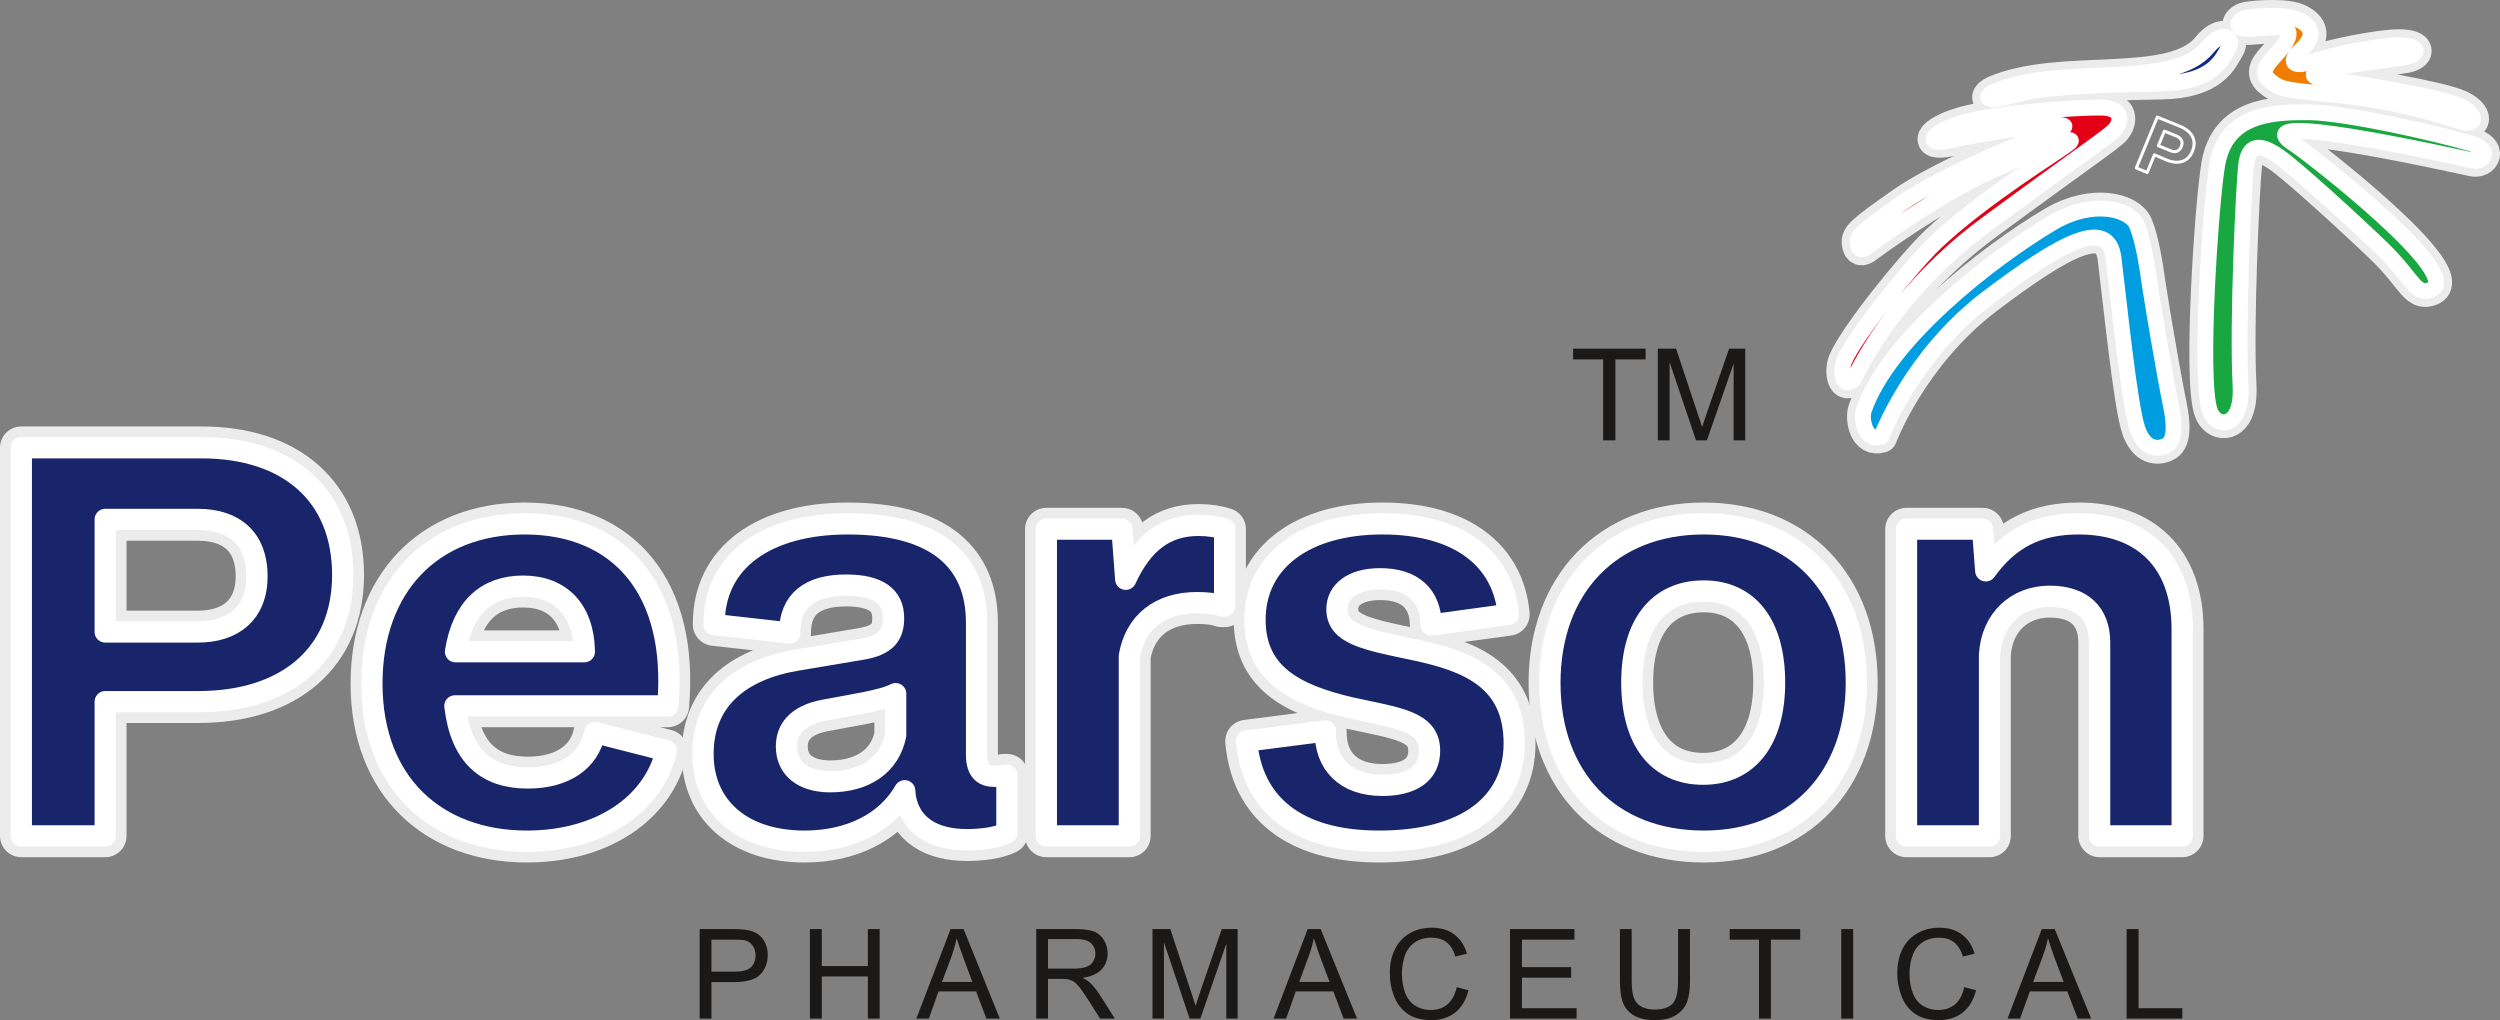 <svg xmlns="http://www.w3.org/2000/svg" xmlns:ooo="http://xml.openoffice.org/svg/export" xmlns:xlink="http://www.w3.org/1999/xlink" xmlns:presentation="http://sun.com/xmlns/staroffice/presentation" xmlns:smil="http://www.w3.org/2001/SMIL20/" xmlns:anim="urn:oasis:names:tc:opendocument:xmlns:animation:1.0" xmlns:svg="urn:oasis:names:tc:opendocument:xmlns:svg-compatible:1.0" version="1.2" preserveAspectRatio="xMidYMid" fill-rule="evenodd" stroke-width="28.222" stroke-linejoin="round" xml:space="preserve" viewBox="9484 7364.61 16557.85 6756.39">
 <rect x="9484" y="7364.61" width="16557.85" height="6756.39" fill="#808080" stroke="none"/>
 <defs class="ClipPathGroup">
  <clipPath id="presentation_clip_path" clipPathUnits="userSpaceOnUse">
   <rect x="0" y="0" width="35560" height="21590"/>
  </clipPath>
  <clipPath id="presentation_clip_path_shrink" clipPathUnits="userSpaceOnUse">
   <rect x="35" y="21" width="35489" height="21547"/>
  </clipPath>
 </defs>
 <defs class="TextShapeIndex">
  <g ooo:slide="id1" ooo:id-list="id3 id4 id5 id6 id7 id8 id9 id10 id11 id12 id13 id14 id15 id16 id17"/>
 </defs>
 <defs class="EmbeddedBulletChars">
  <g id="bullet-char-template-57356" transform="scale(0,-0)">
   <path d="M 580,1141 L 1163,571 580,0 -4,571 580,1141 Z"/>
  </g>
  <g id="bullet-char-template-57354" transform="scale(0,-0)">
   <path d="M 8,1128 L 1137,1128 1137,0 8,0 8,1128 Z"/>
  </g>
  <g id="bullet-char-template-10146" transform="scale(0,-0)">
   <path d="M 174,0 L 602,739 174,1481 1456,739 174,0 Z M 1358,739 L 309,1346 659,739 1358,739 Z"/>
  </g>
  <g id="bullet-char-template-10132" transform="scale(0,-0)">
   <path d="M 2015,739 L 1276,0 717,0 1260,543 174,543 174,936 1260,936 717,1481 1274,1481 2015,739 Z"/>
  </g>
  <g id="bullet-char-template-10007" transform="scale(0,-0)">
   <path d="M 0,-2 C -7,14 -16,27 -25,37 L 356,567 C 262,823 215,952 215,954 215,979 228,992 255,992 264,992 276,990 289,987 310,991 331,999 354,1012 L 381,999 492,748 772,1049 836,1024 860,1049 C 881,1039 901,1025 922,1006 886,937 835,863 770,784 769,783 710,716 594,584 L 774,223 C 774,196 753,168 711,139 L 727,119 C 717,90 699,76 672,76 641,76 570,178 457,381 L 164,-76 C 142,-110 111,-127 72,-127 30,-127 9,-110 8,-76 1,-67 -2,-52 -2,-32 -2,-23 -1,-13 0,-2 Z"/>
  </g>
  <g id="bullet-char-template-10004" transform="scale(0,-0)">
   <path d="M 285,-33 C 182,-33 111,30 74,156 52,228 41,333 41,471 41,549 55,616 82,672 116,743 169,778 240,778 293,778 328,747 346,684 L 369,508 C 377,444 397,411 428,410 L 1163,1116 C 1174,1127 1196,1133 1229,1133 1271,1133 1292,1118 1292,1087 L 1292,965 C 1292,929 1282,901 1262,881 L 442,47 C 390,-6 338,-33 285,-33 Z"/>
  </g>
  <g id="bullet-char-template-9679" transform="scale(0,-0)">
   <path d="M 813,0 C 632,0 489,54 383,161 276,268 223,411 223,592 223,773 276,916 383,1023 489,1130 632,1184 813,1184 992,1184 1136,1130 1245,1023 1353,916 1407,772 1407,592 1407,412 1353,268 1245,161 1136,54 992,0 813,0 Z"/>
  </g>
  <g id="bullet-char-template-8226" transform="scale(0,-0)">
   <path d="M 346,457 C 273,457 209,483 155,535 101,586 74,649 74,723 74,796 101,859 155,911 209,963 273,989 346,989 419,989 480,963 531,910 582,859 608,796 608,723 608,648 583,586 532,535 482,483 420,457 346,457 Z"/>
  </g>
  <g id="bullet-char-template-8211" transform="scale(0,-0)">
   <path d="M -4,459 L 1135,459 1135,606 -4,606 -4,459 Z"/>
  </g>
  <g id="bullet-char-template-61548" transform="scale(0,-0)">
   <path d="M 173,740 C 173,903 231,1043 346,1159 462,1274 601,1332 765,1332 928,1332 1067,1274 1183,1159 1299,1043 1357,903 1357,740 1357,577 1299,437 1183,322 1067,206 928,148 765,148 601,148 462,206 346,322 231,437 173,577 173,740 Z"/>
  </g>
 </defs>
 <g>
  <g id="id2" class="Master_Slide">
   <g id="bg-id2" class="Background"/>
   <g id="bo-id2" class="BackgroundObjects"/>
  </g>
 </g>
 <g class="SlideGroup">
  <g>
   <g id="container-id1">
    <g id="id1" class="Slide" clip-path="url(#presentation_clip_path)">
     <g class="Page">
      <g class="Group">
       <g class="com.sun.star.drawing.ClosedBezierShape">
        <g id="id3">
         <rect class="BoundingBox" stroke="none" fill="none" x="9484" y="10189" width="14595" height="2889"/>
         <path fill="rgb(25,37,106)" stroke="none" d="M 9625,12901 L 10181,12901 10181,12012 10798,12012 C 11383,12012 11754,11698 11754,11173 11754,10643 11394,10330 10819,10330 L 9625,10330 9625,12901 Z M 9625,12901 L 9625,12901 Z M 10795,10805 C 11042,10805 11186,10939 11186,11180 11186,11430 11024,11550 10795,11550 L 10181,11550 10181,10805 10795,10805 Z M 10795,10805 L 10795,10805 Z M 12973,12936 C 13453,12936 13812,12697 13897,12337 L 13424,12216 C 13386,12408 13220,12517 12980,12517 12709,12517 12536,12376 12497,12040 L 13907,12040 C 13974,11268 13587,10834 12959,10834 12342,10834 11947,11251 11947,11892 11947,12556 12377,12936 12973,12936 Z M 12973,12936 L 12973,12936 Z M 12949,11247 C 13199,11247 13350,11406 13354,11681 L 12501,11681 C 12547,11391 12705,11247 12949,11247 Z M 12949,11247 L 12949,11247 Z M 14813,12936 C 15113,12936 15356,12813 15476,12602 L 15479,12640 C 15511,12831 15663,12926 15888,12926 15973,12926 16086,12915 16153,12880 L 16153,12499 16132,12499 C 16117,12503 16100,12506 16072,12506 16008,12506 15952,12482 15952,12362 L 15952,11487 C 15952,11081 15687,10834 15099,10834 14559,10834 14210,11081 14214,11501 L 14714,11557 C 14714,11342 14848,11240 15088,11240 15303,11240 15402,11317 15402,11458 15402,11571 15353,11635 15201,11663 L 14760,11737 C 14387,11800 14140,12001 14140,12358 14140,12707 14397,12936 14813,12936 Z M 14813,12936 L 14813,12936 Z M 14982,12542 C 14806,12542 14693,12457 14693,12309 14693,12202 14753,12104 14944,12068 L 15208,12019 C 15296,12001 15367,11984 15416,11959 L 15416,12234 C 15377,12429 15215,12542 14982,12542 Z M 14982,12542 L 14982,12542 Z M 16414,12901 L 16964,12901 16964,11709 C 17003,11487 17165,11356 17412,11356 17479,11356 17539,11363 17574,11377 L 17595,11377 17595,10869 C 17553,10855 17490,10844 17423,10844 17204,10844 17053,10957 16940,11201 L 16915,10869 16414,10869 16414,12901 Z M 16414,12901 L 16414,12901 Z M 18618,12936 C 19206,12936 19513,12679 19513,12288 19513,11864 19206,11744 18861,11670 18519,11599 18339,11564 18339,11399 18339,11282 18441,11198 18625,11198 18836,11198 18959,11303 18963,11504 L 19474,11434 C 19442,11074 19157,10834 18639,10834 18131,10834 17796,11078 17796,11469 17796,11822 18050,11963 18424,12051 18741,12121 18952,12139 18952,12337 18952,12489 18833,12566 18639,12566 18396,12566 18258,12425 18262,12206 L 17740,12273 C 17775,12683 18064,12936 18618,12936 Z M 18618,12936 L 18618,12936 Z M 20768,12936 C 21381,12936 21779,12517 21779,11885 21779,11254 21381,10834 20768,10834 20151,10834 19749,11254 19749,11889 19749,12517 20147,12936 20768,12936 Z M 20768,12936 L 20768,12936 Z M 20764,12492 C 20468,12492 20292,12273 20292,11885 20292,11501 20468,11279 20768,11279 21060,11279 21237,11497 21237,11885 21237,12269 21060,12492 20764,12492 Z M 20764,12492 L 20764,12492 Z M 22111,12901 L 22661,12901 22661,11702 C 22675,11462 22844,11314 23059,11314 23270,11314 23390,11423 23390,11621 L 23390,12901 23937,12901 23937,11532 C 23937,11078 23669,10834 23253,10834 22981,10834 22791,10929 22636,11145 L 22615,10869 22111,10869 22111,12901 Z"/>
         <path fill="none" stroke="rgb(236,236,237)" stroke-width="282" stroke-linejoin="miter" d="M 9625,12901 L 10181,12901 10181,12012 10798,12012 C 11383,12012 11754,11698 11754,11173 11754,10643 11394,10330 10819,10330 L 9625,10330 9625,12901 Z"/>
         <path fill="none" stroke="rgb(236,236,237)" stroke-width="282" stroke-linejoin="miter" d="M 10795,10805 C 11042,10805 11186,10939 11186,11180 11186,11430 11024,11550 10795,11550 L 10181,11550 10181,10805 10795,10805 Z"/>
         <path fill="none" stroke="rgb(236,236,237)" stroke-width="282" stroke-linejoin="miter" d="M 12973,12936 C 13453,12936 13812,12697 13897,12337 L 13424,12216 C 13386,12408 13220,12517 12980,12517 12709,12517 12536,12376 12497,12040 L 13907,12040 C 13974,11268 13587,10834 12959,10834 12342,10834 11947,11251 11947,11892 11947,12556 12377,12936 12973,12936 Z"/>
         <path fill="none" stroke="rgb(236,236,237)" stroke-width="282" stroke-linejoin="miter" d="M 12949,11247 C 13199,11247 13350,11406 13354,11681 L 12501,11681 C 12547,11391 12705,11247 12949,11247 Z"/>
         <path fill="none" stroke="rgb(236,236,237)" stroke-width="282" stroke-linejoin="miter" d="M 14813,12936 C 15113,12936 15356,12813 15476,12602 L 15479,12640 C 15511,12831 15663,12926 15888,12926 15973,12926 16086,12915 16153,12880 L 16153,12499 16132,12499 C 16117,12503 16100,12506 16072,12506 16008,12506 15952,12482 15952,12362 L 15952,11487 C 15952,11081 15687,10834 15099,10834 14559,10834 14210,11081 14214,11501 L 14714,11557 C 14714,11342 14848,11240 15088,11240 15303,11240 15402,11317 15402,11458 15402,11571 15353,11635 15201,11663 L 14760,11737 C 14387,11800 14140,12001 14140,12358 14140,12707 14397,12936 14813,12936 Z"/>
         <path fill="none" stroke="rgb(236,236,237)" stroke-width="282" stroke-linejoin="miter" d="M 14982,12542 C 14806,12542 14693,12457 14693,12309 14693,12202 14753,12104 14944,12068 L 15208,12019 C 15296,12001 15367,11984 15416,11959 L 15416,12234 C 15377,12429 15215,12542 14982,12542 Z"/>
         <path fill="none" stroke="rgb(236,236,237)" stroke-width="282" stroke-linejoin="miter" d="M 16414,12901 L 16964,12901 16964,11709 C 17003,11487 17165,11356 17412,11356 17479,11356 17539,11363 17574,11377 L 17595,11377 17595,10869 C 17553,10855 17490,10844 17423,10844 17204,10844 17053,10957 16940,11201 L 16915,10869 16414,10869 16414,12901 Z"/>
         <path fill="none" stroke="rgb(236,236,237)" stroke-width="282" stroke-linejoin="miter" d="M 18618,12936 C 19206,12936 19513,12679 19513,12288 19513,11864 19206,11744 18861,11670 18519,11599 18339,11564 18339,11399 18339,11282 18441,11198 18625,11198 18836,11198 18959,11303 18963,11504 L 19474,11434 C 19442,11074 19157,10834 18639,10834 18131,10834 17796,11078 17796,11469 17796,11822 18050,11963 18424,12051 18741,12121 18952,12139 18952,12337 18952,12489 18833,12566 18639,12566 18396,12566 18258,12425 18262,12206 L 17740,12273 C 17775,12683 18064,12936 18618,12936 Z"/>
         <path fill="none" stroke="rgb(236,236,237)" stroke-width="282" stroke-linejoin="miter" d="M 20768,12936 C 21381,12936 21779,12517 21779,11885 21779,11254 21381,10834 20768,10834 20151,10834 19749,11254 19749,11889 19749,12517 20147,12936 20768,12936 Z"/>
         <path fill="none" stroke="rgb(236,236,237)" stroke-width="282" stroke-linejoin="miter" d="M 20764,12492 C 20468,12492 20292,12273 20292,11885 20292,11501 20468,11279 20768,11279 21060,11279 21237,11497 21237,11885 21237,12269 21060,12492 20764,12492 Z"/>
         <path fill="none" stroke="rgb(236,236,237)" stroke-width="282" stroke-linejoin="miter" d="M 22111,12901 L 22661,12901 22661,11702 C 22675,11462 22844,11314 23059,11314 23270,11314 23390,11423 23390,11621 L 23390,12901 23937,12901 23937,11532 C 23937,11078 23669,10834 23253,10834 22981,10834 22791,10929 22636,11145 L 22615,10869 22111,10869 22111,12901 Z"/>
        </g>
       </g>
       <g class="com.sun.star.drawing.ClosedBezierShape">
        <g id="id4">
         <rect class="BoundingBox" stroke="none" fill="none" x="9554" y="10259" width="14455" height="2749"/>
         <path fill="rgb(25,37,106)" stroke="none" d="M 9625,12901 L 10181,12901 10181,12012 10798,12012 C 11383,12012 11754,11698 11754,11173 11754,10643 11394,10330 10819,10330 L 9625,10330 9625,12901 Z M 9625,12901 L 9625,12901 Z M 10795,10805 C 11042,10805 11186,10939 11186,11180 11186,11430 11024,11550 10795,11550 L 10181,11550 10181,10805 10795,10805 Z M 10795,10805 L 10795,10805 Z M 12973,12936 C 13453,12936 13812,12697 13897,12337 L 13424,12216 C 13386,12408 13220,12517 12980,12517 12709,12517 12536,12376 12497,12040 L 13907,12040 C 13974,11268 13587,10834 12959,10834 12342,10834 11947,11251 11947,11892 11947,12556 12377,12936 12973,12936 Z M 12973,12936 L 12973,12936 Z M 12949,11247 C 13199,11247 13350,11406 13354,11681 L 12501,11681 C 12547,11391 12705,11247 12949,11247 Z M 12949,11247 L 12949,11247 Z M 14813,12936 C 15113,12936 15356,12813 15476,12602 L 15479,12640 C 15511,12831 15663,12926 15888,12926 15973,12926 16086,12915 16153,12880 L 16153,12499 16132,12499 C 16117,12503 16100,12506 16072,12506 16008,12506 15952,12482 15952,12362 L 15952,11487 C 15952,11081 15687,10834 15099,10834 14559,10834 14210,11081 14214,11501 L 14714,11557 C 14714,11342 14848,11240 15088,11240 15303,11240 15402,11317 15402,11458 15402,11571 15353,11635 15201,11663 L 14760,11737 C 14387,11800 14140,12001 14140,12358 14140,12707 14397,12936 14813,12936 Z M 14813,12936 L 14813,12936 Z M 14982,12542 C 14806,12542 14693,12457 14693,12309 14693,12202 14753,12104 14944,12068 L 15208,12019 C 15296,12001 15367,11984 15416,11959 L 15416,12234 C 15377,12429 15215,12542 14982,12542 Z M 14982,12542 L 14982,12542 Z M 16414,12901 L 16964,12901 16964,11709 C 17003,11487 17165,11356 17412,11356 17479,11356 17539,11363 17574,11377 L 17595,11377 17595,10869 C 17553,10855 17490,10844 17423,10844 17204,10844 17053,10957 16940,11201 L 16915,10869 16414,10869 16414,12901 Z M 16414,12901 L 16414,12901 Z M 18618,12936 C 19206,12936 19513,12679 19513,12288 19513,11864 19206,11744 18861,11670 18519,11599 18339,11564 18339,11399 18339,11282 18441,11198 18625,11198 18836,11198 18959,11303 18963,11504 L 19474,11434 C 19442,11074 19157,10834 18639,10834 18131,10834 17796,11078 17796,11469 17796,11822 18050,11963 18424,12051 18741,12121 18952,12139 18952,12337 18952,12489 18833,12566 18639,12566 18396,12566 18258,12425 18262,12206 L 17740,12273 C 17775,12683 18064,12936 18618,12936 Z M 18618,12936 L 18618,12936 Z M 20768,12936 C 21381,12936 21779,12517 21779,11885 21779,11254 21381,10834 20768,10834 20151,10834 19749,11254 19749,11889 19749,12517 20147,12936 20768,12936 Z M 20768,12936 L 20768,12936 Z M 20764,12492 C 20468,12492 20292,12273 20292,11885 20292,11501 20468,11279 20768,11279 21060,11279 21237,11497 21237,11885 21237,12269 21060,12492 20764,12492 Z M 20764,12492 L 20764,12492 Z M 22111,12901 L 22661,12901 22661,11702 C 22675,11462 22844,11314 23059,11314 23270,11314 23390,11423 23390,11621 L 23390,12901 23937,12901 23937,11532 C 23937,11078 23669,10834 23253,10834 22981,10834 22791,10929 22636,11145 L 22615,10869 22111,10869 22111,12901 Z"/>
         <path fill="none" stroke="rgb(255,255,255)" stroke-width="141" stroke-linejoin="miter" d="M 9625,12901 L 10181,12901 10181,12012 10798,12012 C 11383,12012 11754,11698 11754,11173 11754,10643 11394,10330 10819,10330 L 9625,10330 9625,12901 Z"/>
         <path fill="none" stroke="rgb(255,255,255)" stroke-width="141" stroke-linejoin="miter" d="M 10795,10805 C 11042,10805 11186,10939 11186,11180 11186,11430 11024,11550 10795,11550 L 10181,11550 10181,10805 10795,10805 Z"/>
         <path fill="none" stroke="rgb(255,255,255)" stroke-width="141" stroke-linejoin="miter" d="M 12973,12936 C 13453,12936 13812,12697 13897,12337 L 13424,12216 C 13386,12408 13220,12517 12980,12517 12709,12517 12536,12376 12497,12040 L 13907,12040 C 13974,11268 13587,10834 12959,10834 12342,10834 11947,11251 11947,11892 11947,12556 12377,12936 12973,12936 Z"/>
         <path fill="none" stroke="rgb(255,255,255)" stroke-width="141" stroke-linejoin="miter" d="M 12949,11247 C 13199,11247 13350,11406 13354,11681 L 12501,11681 C 12547,11391 12705,11247 12949,11247 Z"/>
         <path fill="none" stroke="rgb(255,255,255)" stroke-width="141" stroke-linejoin="miter" d="M 14813,12936 C 15113,12936 15356,12813 15476,12602 L 15479,12640 C 15511,12831 15663,12926 15888,12926 15973,12926 16086,12915 16153,12880 L 16153,12499 16132,12499 C 16117,12503 16100,12506 16072,12506 16008,12506 15952,12482 15952,12362 L 15952,11487 C 15952,11081 15687,10834 15099,10834 14559,10834 14210,11081 14214,11501 L 14714,11557 C 14714,11342 14848,11240 15088,11240 15303,11240 15402,11317 15402,11458 15402,11571 15353,11635 15201,11663 L 14760,11737 C 14387,11800 14140,12001 14140,12358 14140,12707 14397,12936 14813,12936 Z"/>
         <path fill="none" stroke="rgb(255,255,255)" stroke-width="141" stroke-linejoin="miter" d="M 14982,12542 C 14806,12542 14693,12457 14693,12309 14693,12202 14753,12104 14944,12068 L 15208,12019 C 15296,12001 15367,11984 15416,11959 L 15416,12234 C 15377,12429 15215,12542 14982,12542 Z"/>
         <path fill="none" stroke="rgb(255,255,255)" stroke-width="141" stroke-linejoin="miter" d="M 16414,12901 L 16964,12901 16964,11709 C 17003,11487 17165,11356 17412,11356 17479,11356 17539,11363 17574,11377 L 17595,11377 17595,10869 C 17553,10855 17490,10844 17423,10844 17204,10844 17053,10957 16940,11201 L 16915,10869 16414,10869 16414,12901 Z"/>
         <path fill="none" stroke="rgb(255,255,255)" stroke-width="141" stroke-linejoin="miter" d="M 18618,12936 C 19206,12936 19513,12679 19513,12288 19513,11864 19206,11744 18861,11670 18519,11599 18339,11564 18339,11399 18339,11282 18441,11198 18625,11198 18836,11198 18959,11303 18963,11504 L 19474,11434 C 19442,11074 19157,10834 18639,10834 18131,10834 17796,11078 17796,11469 17796,11822 18050,11963 18424,12051 18741,12121 18952,12139 18952,12337 18952,12489 18833,12566 18639,12566 18396,12566 18258,12425 18262,12206 L 17740,12273 C 17775,12683 18064,12936 18618,12936 Z"/>
         <path fill="none" stroke="rgb(255,255,255)" stroke-width="141" stroke-linejoin="miter" d="M 20768,12936 C 21381,12936 21779,12517 21779,11885 21779,11254 21381,10834 20768,10834 20151,10834 19749,11254 19749,11889 19749,12517 20147,12936 20768,12936 Z"/>
         <path fill="none" stroke="rgb(255,255,255)" stroke-width="141" stroke-linejoin="miter" d="M 20764,12492 C 20468,12492 20292,12273 20292,11885 20292,11501 20468,11279 20768,11279 21060,11279 21237,11497 21237,11885 21237,12269 21060,12492 20764,12492 Z"/>
         <path fill="none" stroke="rgb(255,255,255)" stroke-width="141" stroke-linejoin="miter" d="M 22111,12901 L 22661,12901 22661,11702 C 22675,11462 22844,11314 23059,11314 23270,11314 23390,11423 23390,11621 L 23390,12901 23937,12901 23937,11532 C 23937,11078 23669,10834 23253,10834 22981,10834 22791,10929 22636,11145 L 22615,10869 22111,10869 22111,12901 Z"/>
        </g>
       </g>
      </g>
      <g class="Group">
       <g class="Group">
        <g class="Group">
         <g class="com.sun.star.drawing.ClosedBezierShape">
          <g id="id5">
           <rect class="BoundingBox" stroke="none" fill="none" x="21717" y="8640" width="2270" height="1798"/>
           <path fill="rgb(0,158,224)" stroke="none" d="M 21944,10258 C 21944,10258 22143,9720 22648,9338 23154,8955 23447,8806 23482,9073 23516,9341 23586,10046 23641,10206 23696,10365 23801,10334 23836,10313 23872,10292 23900,10229 23861,10043 23822,9856 23746,9404 23726,9273 23707,9141 23680,8956 23636,8853 23591,8749 23347,8682 23081,8838 22668,9082 21986,9618 21828,10083 21810,10140 21835,10291 21944,10258 Z"/>
           <path fill="none" stroke="rgb(236,236,237)" stroke-width="211" stroke-linejoin="miter" d="M 21944,10258 C 21944,10258 22143,9720 22648,9338 23154,8955 23447,8806 23482,9073 23516,9341 23586,10046 23641,10206 23696,10365 23801,10334 23836,10313 23872,10292 23900,10229 23861,10043 23822,9856 23746,9404 23726,9273 23707,9141 23680,8956 23636,8853 23591,8749 23347,8682 23081,8838 22668,9082 21986,9618 21828,10083 21810,10140 21835,10291 21944,10258 Z"/>
          </g>
         </g>
         <g class="com.sun.star.drawing.ClosedBezierShape">
          <g id="id6">
           <rect class="BoundingBox" stroke="none" fill="none" x="21580" y="7971" width="2048" height="2034"/>
           <path fill="rgb(227,0,22)" stroke="none" d="M 21764,9873 C 21764,9873 22005,9318 22642,8849 23278,8380 23456,8265 23493,8220 23530,8176 23556,8077 23393,8077 23231,8077 22795,8105 22539,8163 22284,8220 22203,8337 22398,8295 22593,8253 22879,8207 23020,8197 23162,8186 23210,8196 23088,8232 22967,8269 22349,8520 22076,8713 21802,8905 21782,8930 21788,8976 21793,9023 21816,9025 21846,9002 21877,8977 22324,8652 22683,8491 23040,8330 23269,8249 23181,8317 23108,8374 22630,8664 22308,8966 22148,9118 21768,9588 21697,9758 21672,9821 21687,9952 21764,9873 Z"/>
           <path fill="none" stroke="rgb(236,236,237)" stroke-width="211" stroke-linejoin="miter" d="M 21764,9873 C 21764,9873 22005,9318 22642,8849 23278,8380 23456,8265 23493,8220 23530,8176 23556,8077 23393,8077 23231,8077 22795,8105 22539,8163 22284,8220 22203,8337 22398,8295 22593,8253 22879,8207 23020,8197 23162,8186 23210,8196 23088,8232 22967,8269 22349,8520 22076,8713 21802,8905 21782,8930 21788,8976 21793,9023 21816,9025 21846,9002 21877,8977 22324,8652 22683,8491 23040,8330 23269,8249 23181,8317 23108,8374 22630,8664 22308,8966 22148,9118 21768,9588 21697,9758 21672,9821 21687,9952 21764,9873 Z"/>
          </g>
         </g>
         <g class="com.sun.star.drawing.ClosedBezierShape">
          <g id="id7">
           <rect class="BoundingBox" stroke="none" fill="none" x="22545" y="7502" width="1817" height="628"/>
           <path fill="rgb(16,42,131)" stroke="none" d="M 22695,7971 C 23135,7781 23874,7966 24105,7679 24207,7554 24286,7619 24244,7684 24202,7751 24150,7913 23793,7918 23437,7924 23086,7937 22912,7974 22821,7993 22748,8015 22703,8021 22633,8031 22638,7996 22695,7971 Z"/>
           <path fill="none" stroke="rgb(236,236,237)" stroke-width="211" stroke-linejoin="miter" d="M 22695,7971 C 23135,7781 23874,7966 24105,7679 24207,7554 24286,7619 24244,7684 24202,7751 24150,7913 23793,7918 23437,7924 23086,7937 22912,7974 22821,7993 22748,8015 22703,8021 22633,8031 22638,7996 22695,7971 Z"/>
          </g>
         </g>
         <g class="com.sun.star.drawing.ClosedBezierShape">
          <g id="id8">
           <rect class="BoundingBox" stroke="none" fill="none" x="24203" y="7364" width="1768" height="921"/>
           <path fill="rgb(240,124,0)" stroke="none" d="M 24364,7482 C 24447,7470 24632,7457 24713,7498 24821,7553 24800,7626 24721,7698 24643,7769 24664,7816 24789,7774 24915,7732 25248,7661 25382,7664 25515,7667 25508,7727 25416,7743 25324,7758 25115,7785 24962,7808 24810,7832 24737,7874 24904,7892 25072,7910 25652,8008 25775,8066 25898,8123 25887,8204 25780,8170 25672,8136 25379,8039 25006,7999 24635,7960 24606,7963 24535,7913 24465,7863 24467,7824 24546,7740 24624,7656 24713,7540 24554,7545 24394,7551 24353,7568 24321,7545 24287,7521 24334,7487 24364,7482 Z"/>
           <path fill="none" stroke="rgb(236,236,237)" stroke-width="211" stroke-linejoin="miter" d="M 24364,7482 C 24447,7470 24632,7457 24713,7498 24821,7553 24800,7626 24721,7698 24643,7769 24664,7816 24789,7774 24915,7732 25248,7661 25382,7664 25515,7667 25508,7727 25416,7743 25324,7758 25115,7785 24962,7808 24810,7832 24737,7874 24904,7892 25072,7910 25652,8008 25775,8066 25898,8123 25887,8204 25780,8170 25672,8136 25379,8039 25006,7999 24635,7960 24606,7963 24535,7913 24465,7863 24467,7824 24546,7740 24624,7656 24713,7540 24554,7545 24394,7551 24353,7568 24321,7545 24287,7521 24334,7487 24364,7482 Z"/>
          </g>
         </g>
         <g class="com.sun.star.drawing.ClosedBezierShape">
          <g id="id9">
           <rect class="BoundingBox" stroke="none" fill="none" x="23984" y="8002" width="2059" height="2267"/>
           <path fill="rgb(24,167,64)" stroke="none" d="M 25863,8428 C 25934,8443 25989,8355 25852,8315 25628,8249 25018,8110 24775,8108 24530,8106 24226,8121 24169,8456 24127,8698 24045,9878 24121,10088 24156,10185 24283,10201 24316,10043 24324,10007 24326,9962 24323,9907 24302,9502 24344,8610 24360,8461 24376,8312 24457,8320 24570,8396 24683,8472 25086,8841 25272,9021 25349,9097 25396,9158 25431,9202 25482,9264 25511,9303 25569,9289 25866,9221 24750,8363 24688,8325 24289,8077 25715,8397 25863,8428 Z"/>
           <path fill="none" stroke="rgb(236,236,237)" stroke-width="211" stroke-linejoin="miter" d="M 25863,8428 C 25934,8443 25989,8355 25852,8315 25628,8249 25018,8110 24775,8108 24530,8106 24226,8121 24169,8456 24127,8698 24045,9878 24121,10088 24156,10185 24283,10201 24316,10043 24324,10007 24326,9962 24323,9907 24302,9502 24344,8610 24360,8461 24376,8312 24457,8320 24570,8396 24683,8472 25086,8841 25272,9021 25349,9097 25396,9158 25431,9202 25482,9264 25511,9303 25569,9289 25866,9221 24750,8363 24688,8325 24289,8077 25715,8397 25863,8428 Z"/>
          </g>
         </g>
        </g>
        <g class="Group">
         <g class="com.sun.star.drawing.ClosedBezierShape">
          <g id="id10">
           <rect class="BoundingBox" stroke="none" fill="none" x="21770" y="8693" width="2164" height="1692"/>
           <path fill="rgb(0,158,224)" stroke="none" d="M 21944,10258 C 21944,10258 22143,9720 22648,9338 23154,8955 23447,8806 23482,9073 23516,9341 23586,10046 23641,10206 23696,10365 23801,10334 23836,10313 23872,10292 23900,10229 23861,10043 23822,9856 23746,9404 23726,9273 23707,9141 23680,8956 23636,8853 23591,8749 23347,8682 23081,8838 22668,9082 21986,9618 21828,10083 21810,10140 21835,10291 21944,10258 Z"/>
           <path fill="none" stroke="rgb(255,255,255)" stroke-width="105" stroke-linejoin="miter" d="M 21944,10258 C 21944,10258 22143,9720 22648,9338 23154,8955 23447,8806 23482,9073 23516,9341 23586,10046 23641,10206 23696,10365 23801,10334 23836,10313 23872,10292 23900,10229 23861,10043 23822,9856 23746,9404 23726,9273 23707,9141 23680,8956 23636,8853 23591,8749 23347,8682 23081,8838 22668,9082 21986,9618 21828,10083 21810,10140 21835,10291 21944,10258 Z"/>
          </g>
         </g>
         <g class="com.sun.star.drawing.ClosedBezierShape">
          <g id="id11">
           <rect class="BoundingBox" stroke="none" fill="none" x="21633" y="8024" width="1942" height="1928"/>
           <path fill="rgb(227,0,22)" stroke="none" d="M 21764,9873 C 21764,9873 22005,9318 22642,8849 23278,8380 23456,8265 23493,8220 23530,8176 23556,8077 23393,8077 23231,8077 22795,8105 22539,8163 22284,8220 22203,8337 22398,8295 22593,8253 22879,8207 23020,8197 23162,8186 23210,8196 23088,8232 22967,8269 22349,8520 22076,8713 21802,8905 21782,8930 21788,8976 21793,9023 21816,9025 21846,9002 21877,8977 22324,8652 22683,8491 23040,8330 23269,8249 23181,8317 23108,8374 22630,8664 22308,8966 22148,9118 21768,9588 21697,9758 21672,9821 21687,9952 21764,9873 Z"/>
           <path fill="none" stroke="rgb(255,255,255)" stroke-width="105" stroke-linejoin="miter" d="M 21764,9873 C 21764,9873 22005,9318 22642,8849 23278,8380 23456,8265 23493,8220 23530,8176 23556,8077 23393,8077 23231,8077 22795,8105 22539,8163 22284,8220 22203,8337 22398,8295 22593,8253 22879,8207 23020,8197 23162,8186 23210,8196 23088,8232 22967,8269 22349,8520 22076,8713 21802,8905 21782,8930 21788,8976 21793,9023 21816,9025 21846,9002 21877,8977 22324,8652 22683,8491 23040,8330 23269,8249 23181,8317 23108,8374 22630,8664 22308,8966 22148,9118 21768,9588 21697,9758 21672,9821 21687,9952 21764,9873 Z"/>
          </g>
         </g>
         <g class="com.sun.star.drawing.ClosedBezierShape">
          <g id="id12">
           <rect class="BoundingBox" stroke="none" fill="none" x="22598" y="7555" width="1711" height="522"/>
           <path fill="rgb(16,42,131)" stroke="none" d="M 22695,7971 C 23135,7781 23874,7966 24105,7679 24207,7554 24286,7619 24244,7684 24202,7751 24150,7913 23793,7918 23437,7924 23086,7937 22912,7974 22821,7993 22748,8015 22703,8021 22633,8031 22638,7996 22695,7971 Z"/>
           <path fill="none" stroke="rgb(255,255,255)" stroke-width="105" stroke-linejoin="miter" d="M 22695,7971 C 23135,7781 23874,7966 24105,7679 24207,7554 24286,7619 24244,7684 24202,7751 24150,7913 23793,7918 23437,7924 23086,7937 22912,7974 22821,7993 22748,8015 22703,8021 22633,8031 22638,7996 22695,7971 Z"/>
          </g>
         </g>
         <g class="com.sun.star.drawing.ClosedBezierShape">
          <g id="id13">
           <rect class="BoundingBox" stroke="none" fill="none" x="24256" y="7417" width="1662" height="815"/>
           <path fill="rgb(240,124,0)" stroke="none" d="M 24364,7482 C 24447,7470 24632,7457 24713,7498 24821,7553 24800,7626 24721,7698 24643,7769 24664,7816 24789,7774 24915,7732 25248,7661 25382,7664 25515,7667 25508,7727 25416,7743 25324,7758 25115,7785 24962,7808 24810,7832 24737,7874 24904,7892 25072,7910 25652,8008 25775,8066 25898,8123 25887,8204 25780,8170 25672,8136 25379,8039 25006,7999 24635,7960 24606,7963 24535,7913 24465,7863 24467,7824 24546,7740 24624,7656 24713,7540 24554,7545 24394,7551 24353,7568 24321,7545 24287,7521 24334,7487 24364,7482 Z"/>
           <path fill="none" stroke="rgb(255,255,255)" stroke-width="105" stroke-linejoin="miter" d="M 24364,7482 C 24447,7470 24632,7457 24713,7498 24821,7553 24800,7626 24721,7698 24643,7769 24664,7816 24789,7774 24915,7732 25248,7661 25382,7664 25515,7667 25508,7727 25416,7743 25324,7758 25115,7785 24962,7808 24810,7832 24737,7874 24904,7892 25072,7910 25652,8008 25775,8066 25898,8123 25887,8204 25780,8170 25672,8136 25379,8039 25006,7999 24635,7960 24606,7963 24535,7913 24465,7863 24467,7824 24546,7740 24624,7656 24713,7540 24554,7545 24394,7551 24353,7568 24321,7545 24287,7521 24334,7487 24364,7482 Z"/>
          </g>
         </g>
         <g class="com.sun.star.drawing.ClosedBezierShape">
          <g id="id14">
           <rect class="BoundingBox" stroke="none" fill="none" x="24037" y="8055" width="1953" height="2161"/>
           <path fill="rgb(24,167,64)" stroke="none" d="M 25863,8428 C 25934,8443 25989,8355 25852,8315 25628,8249 25018,8110 24775,8108 24530,8106 24226,8121 24169,8456 24127,8698 24045,9878 24121,10088 24156,10185 24283,10201 24316,10043 24324,10007 24326,9962 24323,9907 24302,9502 24344,8610 24360,8461 24376,8312 24457,8320 24570,8396 24683,8472 25086,8841 25272,9021 25349,9097 25396,9158 25431,9202 25482,9264 25511,9303 25569,9289 25866,9221 24750,8363 24688,8325 24289,8077 25715,8397 25863,8428 Z"/>
           <path fill="none" stroke="rgb(255,255,255)" stroke-width="105" stroke-linejoin="miter" d="M 25863,8428 C 25934,8443 25989,8355 25852,8315 25628,8249 25018,8110 24775,8108 24530,8106 24226,8121 24169,8456 24127,8698 24045,9878 24121,10088 24156,10185 24283,10201 24316,10043 24324,10007 24326,9962 24323,9907 24302,9502 24344,8610 24360,8461 24376,8312 24457,8320 24570,8396 24683,8472 25086,8841 25272,9021 25349,9097 25396,9158 25431,9202 25482,9264 25511,9303 25569,9289 25866,9221 24750,8363 24688,8325 24289,8077 25715,8397 25863,8428 Z"/>
          </g>
         </g>
        </g>
       </g>
       <g class="com.sun.star.drawing.ClosedBezierShape">
        <g id="id15">
         <rect class="BoundingBox" stroke="none" fill="none" x="23619" y="8126" width="408" height="396"/>
         <path fill="none" stroke="rgb(255,255,255)" stroke-width="20" stroke-linejoin="miter" d="M 23633,8477 L 23705,8507 23753,8390 23835,8425 C 23911,8456 23977,8436 24005,8366 24034,8297 24004,8237 23929,8204 L 23772,8140 23633,8477 Z"/>
         <path fill="none" stroke="rgb(255,255,255)" stroke-width="20" stroke-linejoin="miter" d="M 23900,8266 C 23932,8280 23944,8305 23931,8336 23917,8369 23889,8376 23860,8363 L 23779,8330 23819,8233 23900,8266 Z"/>
        </g>
       </g>
      </g>
      <g class="com.sun.star.drawing.ClosedBezierShape">
       <g id="id16">
        <rect class="BoundingBox" stroke="none" fill="none" x="14117" y="13509" width="9822" height="613"/>
        <path fill="rgb(27,25,24)" stroke="none" d="M 14118,14111 L 14118,13518 14341,13518 C 14380,13518 14410,13520 14431,13524 14460,13529 14484,13538 14504,13552 14523,13565 14539,13584 14551,13608 14563,13633 14569,13660 14569,13690 14569,13740 14553,13783 14521,13817 14489,13852 14431,13869 14347,13869 L 14196,13869 14196,14111 14118,14111 Z M 14118,14111 L 14118,14111 Z M 14196,13800 L 14349,13800 C 14399,13800 14435,13791 14456,13772 14477,13753 14488,13727 14488,13692 14488,13668 14482,13645 14469,13628 14457,13610 14440,13599 14420,13593 14407,13590 14382,13588 14347,13588 L 14196,13588 14196,13800 Z M 14196,13800 L 14196,13800 Z M 14848,14111 L 14848,13518 14927,13518 14927,13763 15232,13763 15232,13518 15310,13518 15310,14111 15232,14111 15232,13832 14927,13832 14927,14111 14848,14111 Z M 14848,14111 L 14848,14111 Z M 15553,14111 L 15780,13518 15866,13518 16106,14111 16017,14111 15949,13931 15700,13931 15636,14111 15553,14111 Z M 15553,14111 L 15553,14111 Z M 15723,13868 L 15924,13868 15863,13704 C 15844,13653 15830,13612 15820,13579 15812,13618 15801,13656 15788,13694 L 15723,13868 Z M 15723,13868 L 15723,13868 Z M 16347,14111 L 16347,13518 16610,13518 C 16662,13518 16702,13524 16730,13534 16757,13545 16779,13564 16795,13590 16812,13617 16820,13647 16820,13680 16820,13722 16806,13758 16779,13786 16752,13815 16710,13833 16654,13841 16674,13851 16690,13861 16701,13871 16724,13892 16745,13918 16765,13949 L 16868,14111 16770,14111 16692,13988 C 16669,13952 16650,13925 16636,13906 16621,13887 16608,13874 16596,13866 16584,13859 16571,13854 16559,13851 16550,13849 16536,13848 16516,13848 L 16425,13848 16425,14111 16347,14111 Z M 16347,14111 L 16347,14111 Z M 16425,13780 L 16594,13780 C 16630,13780 16658,13776 16678,13769 16698,13762 16713,13750 16723,13734 16734,13717 16739,13700 16739,13681 16739,13652 16729,13629 16709,13611 16689,13593 16657,13584 16613,13584 L 16425,13584 16425,13780 Z M 16425,13780 L 16425,13780 Z M 17117,14111 L 17117,13518 17235,13518 17374,13938 C 17387,13978 17397,14007 17403,14026 17409,14005 17420,13973 17434,13930 L 17576,13518 17681,13518 17681,14111 17606,14111 17606,13615 17434,14111 17363,14111 17193,13606 17193,14111 17117,14111 Z M 17117,14111 L 17117,14111 Z M 17919,14111 L 18145,13518 18231,13518 18472,14111 18383,14111 18315,13931 18066,13931 18002,14111 17919,14111 Z M 17919,14111 L 17919,14111 Z M 18089,13868 L 18290,13868 18228,13704 C 18210,13653 18196,13612 18186,13579 18178,13618 18167,13656 18153,13694 L 18089,13868 Z M 18089,13868 L 18089,13868 Z M 19132,13903 L 19210,13923 C 19194,13988 19164,14037 19122,14071 19079,14104 19027,14121 18966,14121 18902,14121 18851,14108 18811,14082 18771,14056 18741,14019 18720,13970 18699,13919 18689,13867 18689,13810 18689,13749 18700,13695 18724,13649 18747,13603 18781,13568 18824,13544 18867,13520 18915,13509 18967,13509 19026,13509 19076,13523 19116,13554 19156,13584 19184,13626 19200,13681 L 19123,13700 C 19110,13656 19090,13624 19064,13605 19038,13585 19005,13575 18966,13575 18920,13575 18883,13586 18852,13608 18822,13630 18800,13659 18788,13697 18776,13733 18769,13771 18769,13810 18769,13860 18777,13904 18791,13942 18806,13980 18829,14008 18859,14027 18890,14045 18924,14054 18959,14054 19003,14054 19040,14042 19070,14017 19101,13991 19121,13953 19132,13903 Z M 19132,13903 L 19132,13903 Z M 19485,14111 L 19485,13518 19912,13518 19912,13588 19564,13588 19564,13770 19890,13770 19890,13840 19564,13840 19564,14042 19926,14042 19926,14111 19485,14111 Z M 19485,14111 L 19485,14111 Z M 20598,13518 L 20677,13518 20677,13861 C 20677,13920 20670,13967 20657,14003 20643,14038 20619,14066 20584,14088 20549,14110 20503,14121 20446,14121 20391,14121 20346,14112 20311,14093 20275,14073 20250,14046 20235,14010 20220,13974 20213,13923 20213,13861 L 20213,13518 20291,13518 20291,13861 C 20291,13912 20296,13950 20306,13975 20315,13999 20331,14018 20354,14031 20378,14044 20406,14051 20439,14051 20497,14051 20537,14038 20562,14012 20586,13986 20598,13935 20598,13861 L 20598,13518 Z M 20598,13518 L 20598,13518 Z M 21134,14111 L 21134,13588 20940,13588 20940,13518 21407,13518 21407,13588 21213,13588 21213,14111 21134,14111 Z M 21134,14111 L 21134,14111 Z M 21679,14111 L 21679,13518 21758,13518 21758,14111 21679,14111 Z M 21679,14111 L 21679,14111 Z M 22493,13903 L 22572,13923 C 22555,13988 22526,14037 22483,14071 22441,14104 22389,14121 22327,14121 22264,14121 22212,14108 22172,14082 22132,14056 22102,14019 22081,13970 22061,13919 22050,13867 22050,13810 22050,13749 22062,13695 22085,13649 22109,13603 22142,13568 22186,13544 22229,13520 22277,13509 22329,13509 22388,13509 22437,13523 22478,13554 22518,13584 22546,13626 22562,13681 L 22485,13700 C 22471,13656 22451,13624 22425,13605 22399,13585 22367,13575 22327,13575 22282,13575 22244,13586 22214,13608 22183,13630 22162,13659 22150,13697 22137,13733 22131,13771 22131,13810 22131,13860 22138,13904 22153,13942 22167,13980 22190,14008 22221,14027 22252,14045 22285,14054 22321,14054 22365,14054 22401,14042 22432,14017 22462,13991 22483,13953 22493,13903 Z M 22493,13903 L 22493,13903 Z M 22780,14111 L 23007,13518 23093,13518 23334,14111 23245,14111 23176,13931 22928,13931 22863,14111 22780,14111 Z M 22780,14111 L 22780,14111 Z M 22950,13868 L 23152,13868 23090,13704 C 23072,13653 23058,13612 23048,13579 23040,13618 23029,13656 23015,13694 L 22950,13868 Z M 22950,13868 L 22950,13868 Z M 23569,14111 L 23569,13518 23648,13518 23648,14042 23938,14042 23938,14111 23569,14111 Z"/>
       </g>
      </g>
      <g class="com.sun.star.drawing.ClosedBezierShape">
       <g id="id17">
        <rect class="BoundingBox" stroke="none" fill="none" x="19903" y="9674" width="1141" height="608"/>
        <path fill="rgb(27,25,24)" stroke="none" d="M 20102,10281 L 20102,9745 19903,9745 19903,9674 20383,9674 20383,9745 20183,9745 20183,10281 20102,10281 Z M 20102,10281 L 20102,10281 Z M 20464,10281 L 20464,9674 20585,9674 20728,10104 C 20742,10144 20751,10173 20757,10193 20764,10171 20775,10139 20790,10096 L 20936,9674 21043,9674 21043,10281 20966,10281 20966,9773 20789,10281 20717,10281 20542,9763 20542,10281 20464,10281 Z"/>
       </g>
      </g>
     </g>
    </g>
   </g>
  </g>
 </g>
</svg>